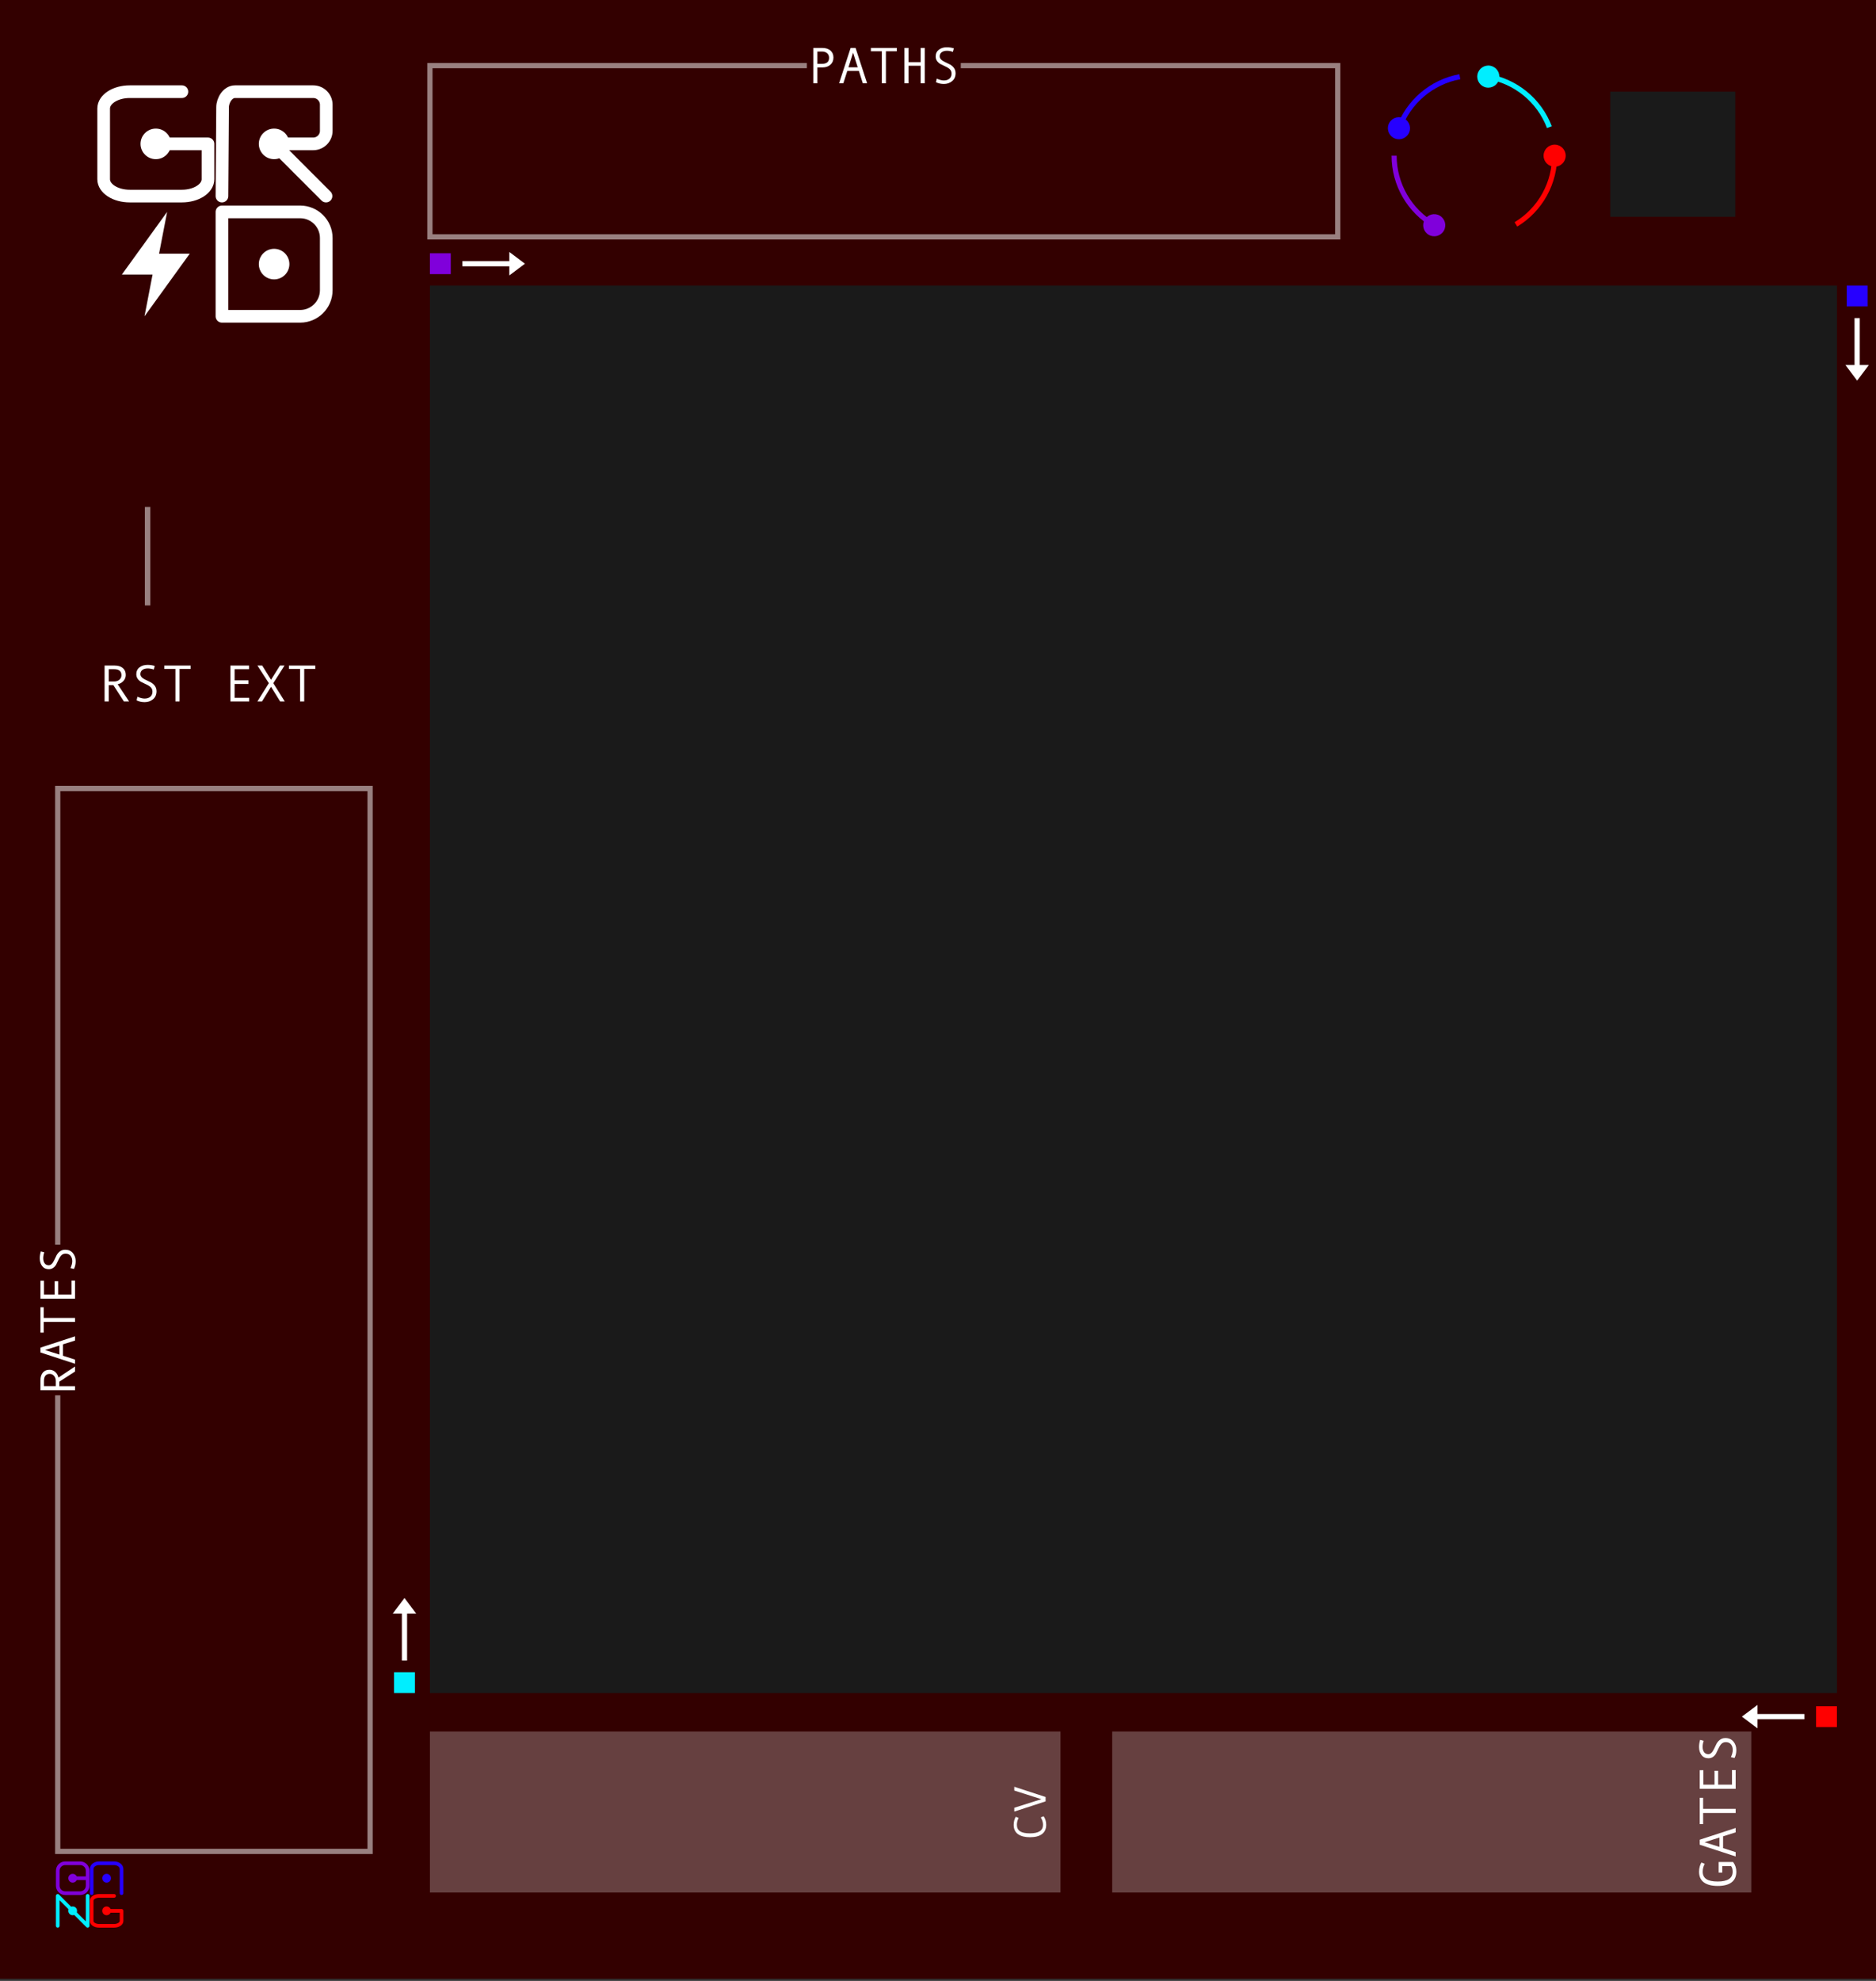 <?xml version="1.0" encoding="UTF-8" standalone="no"?>
<svg
   width="100%"
   height="100%"
   viewBox="0 0 360 380"
   version="1.1"
   xml:space="preserve"
   style="fill-rule:evenodd;clip-rule:evenodd;stroke-miterlimit:36.5;"
   id="svg56"
   sodipodi:docname="StochSeqGrid-dark.svg"
   inkscape:version="1.3 (0e150ed6c4, 2023-07-21)"
   xmlns:inkscape="http://www.inkscape.org/namespaces/inkscape"
   xmlns:sodipodi="http://sodipodi.sourceforge.net/DTD/sodipodi-0.dtd"
   xmlns="http://www.w3.org/2000/svg"
   xmlns:svg="http://www.w3.org/2000/svg"><rect x="0" y="0" width="360" height="380" fill="#333333" stroke="none"/><defs
     id="defs56" /><sodipodi:namedview
     id="namedview56"
     pagecolor="#ffffff"
     bordercolor="#999999"
     borderopacity="1"
     inkscape:showpageshadow="2"
     inkscape:pageopacity="0"
     inkscape:pagecheckerboard="0"
     inkscape:deskcolor="#d1d1d1"
     inkscape:zoom="8.956686"
     inkscape:cx="36.732336"
     inkscape:cy="243.00283"
     inkscape:window-width="1920"
     inkscape:window-height="1051"
     inkscape:window-x="-9"
     inkscape:window-y="-9"
     inkscape:window-maximized="1"
     inkscape:current-layer="Layer1" /><rect
     id="StochSeqGrid"
     x="0"
     y="0"
     width="360"
     height="379.6"
     style="fill:none;" /><clipPath
     id="_clip1"><rect
       x="0"
       y="0"
       width="360"
       height="379.6"
       id="rect1" /></clipPath><g
     clip-path="url(#_clip1)"
     id="g56"><g
       id="Layer1"><rect
         id="background"
         x="0"
         y="0"
         width="360"
         height="380.662"
         style="fill:#330000;fill-opacity:1" /><rect
         id="rect"
         x="82.5"
         y="54.78"
         width="270"
         height="270"
         style="fill:#1a1a1a;fill-opacity:1" /><path
         d="M28.324,97.257l0,18.887"
         style="fill:#ffffff;stroke:#ffffff;stroke-opacity:0.5;stroke-width:1.05px"
         id="path1" /><rect
         x="82.5"
         y="48.587"
         width="4"
         height="4"
         style="fill:#8000db;"
         id="rect2" /><path
         d="M75.619,320.78l0,4l4,-0l0,-4l-4,-0Z"
         style="fill:#0ef;"
         id="path2" /><path
         d="M358.381,58.78l-0,-4l-4,-0l-0,4l4,-0Z"
         style="fill:#2600ff;"
         id="path3" /><rect
         x="348.5"
         y="327.303"
         width="4"
         height="4"
         style="fill:#f00;"
         id="rect3" /><path
         d="M97.738,48.337l3,2.25l-3,2.25l0,-4.5Z"
         id="path4"
         style="fill:#ffffff" /><path
         d="M88.738,50.587l9.6,-0"
         style="fill:none;stroke:#ffffff;stroke-width:1px"
         id="path5" /><path
         d="M75.369,309.541l2.25,-3l2.25,3l-4.5,0Z"
         id="path6"
         style="fill:#ffffff" /><path
         d="M77.619,318.541l0,-9.6"
         style="fill:none;stroke:#ffffff;stroke-width:1px"
         id="path7" /><path
         d="M358.631,70.018l-2.25,3l-2.25,-3l4.5,-0Z"
         id="path8"
         style="fill:#ffffff" /><path
         d="M356.381,61.018l-0,9.6"
         style="fill:none;stroke:#ffffff;stroke-width:1px"
         id="path9" /><path
         d="M337.262,331.553l-3,-2.25l3,-2.25l-0,4.5Z"
         id="path10"
         style="fill:#ffffff" /><path
         d="M346.262,329.303l-9.6,0"
         style="fill:none;stroke:#ffffff;stroke-width:1px"
         id="path11" /><rect
         x="213.429"
         y="332.149"
         width="122.637"
         height="30.895"
         style="fill:#ffffff;fill-opacity:0.25"
         id="rect11" /><rect
         x="82.5"
         y="332.149"
         width="121.005"
         height="30.895"
         style="fill:#ffffff;fill-opacity:0.25"
         id="rect12" /><rect
         x="11.078"
         y="151.258"
         width="59.94"
         height="203.895"
         style="fill:none;stroke:#ffffff;stroke-opacity:0.5;stroke-width:1px;stroke-miterlimit:1.5"
         id="rect13" /><rect
         x="82.5"
         y="12.587"
         width="174.207"
         height="32.854"
         style="fill:none;stroke:#ffffff;stroke-opacity:0.5;stroke-width:1px;stroke-miterlimit:1.5"
         id="rect14" /><g
         id="grid"><g
           id="g14"><circle
             cx="52.6"
             cy="50.663"
             r="2.932"
             id="circle14"
             style="fill:#ffffff" /><path
             d="M62.607,45.653c0,-2.761 -2.242,-5.003 -5.003,-5.003l-15.012,-0l0,20.027l15.012,-0c2.761,-0 5.003,-2.242 5.003,-5.004l0,-10.02Z"
             style="fill:none;stroke:#ffffff;stroke-width:2.43px;stroke-linejoin:round;stroke-miterlimit:3"
             id="path14" /></g><g
           id="g16"><circle
             cx="52.6"
             cy="27.6"
             r="2.932"
             id="circle15"
             style="fill:#ffffff" /><path
             d="M52.553,27.6l10.007,10.014"
             style="fill:none;stroke:#ffffff;stroke-width:2.43px;stroke-linecap:round;stroke-miterlimit:1.5"
             id="path15" /><path
             d="M52.553,27.6l7.551,0c1.382,0 2.503,-1.121 2.503,-2.503l0,-5.007c0,-1.381 -1.121,-2.503 -2.503,-2.503l-15.008,-0c-1.382,-0 -2.384,1.623 -2.384,3.005l-0.12,17.022"
             style="fill:none;stroke:#ffffff;stroke-width:2.43px;stroke-linecap:round;stroke-linejoin:round;stroke-miterlimit:3"
             id="path16" /></g><g
           id="g17"><circle
             cx="29.9"
             cy="27.6"
             r="2.932"
             id="circle16"
             style="fill:#ffffff" /><path
             d="M34.904,17.587l-10.008,-0c-2.761,-0 -5.003,1.445 -5.003,3.225l-0,13.577c-0,1.78 2.242,3.225 5.003,3.225l10.008,-0c2.762,-0 5.004,-1.445 5.004,-3.225l-0,-6.789l-10.008,0"
             style="fill:none;stroke:#ffffff;stroke-width:2.43px;stroke-linecap:round;stroke-linejoin:round;stroke-miterlimit:3"
             id="path17" /></g><path
           d="M30.523,48.661l5.89,-0l-8.684,12.016l1.548,-8.011l-5.89,-0l8.684,-12.016l-1.548,8.011Z"
           id="path18"
           style="fill:#ffffff" /></g><g
         id="logo"><g
           id="g20"><circle
             cx="13.95"
             cy="360.3"
             r="0.841"
             style="fill:#8000db;"
             id="circle18" /><path
             d="M13.95,360.3l2.869,0"
             style="fill:none;stroke:#8000db;stroke-width:0.7px;stroke-miterlimit:1.5;"
             id="path19" /><path
             d="M16.819,358.864c0,-0.792 -0.643,-1.434 -1.434,-1.434l-2.869,-0c-0.792,-0 -1.434,0.642 -1.434,1.434l-0,2.872c-0,0.792 0.642,1.435 1.434,1.435l2.869,-0c0.791,-0 1.434,-0.643 1.434,-1.435l0,-2.872Z"
             style="fill:none;stroke:#8000db;stroke-width:0.7px;stroke-linejoin:round;stroke-miterlimit:3;"
             id="path20" /></g><g
           id="g21"><circle
             cx="20.458"
             cy="366.559"
             r="0.841"
             style="fill:#f00;"
             id="circle20" /><path
             d="M21.892,363.689l-2.869,-0c-0.791,-0 -1.434,0.414 -1.434,0.924l-0,3.892c-0,0.51 0.643,0.925 1.434,0.925l2.869,-0c0.792,-0 1.434,-0.415 1.434,-0.925l0,-1.946l-2.868,0"
             style="fill:none;stroke:#f00;stroke-width:0.7px;stroke-linecap:round;stroke-linejoin:round;stroke-miterlimit:3;"
             id="path21" /></g><g
           id="g22"><circle
             cx="20.458"
             cy="360.3"
             r="0.841"
             style="fill:#2600ff;"
             id="circle21" /><path
             d="M23.326,363.171l0,-4.64c0,-0.608 -0.642,-1.101 -1.434,-1.101l-2.869,-0c-0.791,-0 -1.434,0.493 -1.434,1.101l-0,4.64"
             style="fill:none;stroke:#2600ff;stroke-width:0.7px;stroke-linecap:round;stroke-linejoin:round;stroke-miterlimit:3;"
             id="path22" /></g><g
           id="g23"><circle
             cx="13.949"
             cy="366.559"
             r="0.841"
             style="fill:#0ef;"
             id="circle22" /><path
             d="M11.078,369.43l0,-5.741l5.741,5.741l0,-5.741"
             style="fill:none;stroke:#0ef;stroke-width:0.7px;stroke-linecap:round;stroke-linejoin:round;stroke-miterlimit:1.5;"
             id="path23" /></g></g><g
         id="g26"
         style="fill:#ffffff"><path
           d="M47.817,134.564l-3.599,0l0,-6.89l3.57,0l-0,0.699l-2.769,-0l-0,2.133l2.661,0l0,0.699l-2.661,-0l-0,2.661l2.798,-0l-0,0.698Z"
           style="fill-rule:nonzero;fill:#ffffff"
           id="path24" /><path
           d="M54.648,134.564l-0.889,0l-1.748,-2.822l-1.733,2.822l-0.889,0l2.202,-3.511l-2.192,-3.379l0.918,0l1.694,2.73l1.709,-2.73l0.879,0l-2.158,3.379l2.207,3.511Z"
           style="fill-rule:nonzero;fill:#ffffff"
           id="path25" /><path
           d="M60.502,128.324l-2.124,-0l0,6.24l-0.796,0l0,-6.24l-2.133,-0l-0,-0.65l5.053,0l0,0.65Z"
           style="fill-rule:nonzero;fill:#ffffff"
           id="path26" /></g><g
         id="g29"
         style="fill:#ffffff"><path
           d="M24.78,134.564l-1.001,0l-2.022,-3.13l-0.889,0l0,3.13l-0.8,0l-0,-6.89l1.948,0c0.654,0 1.171,0.159 1.55,0.477c0.379,0.317 0.569,0.759 0.569,1.325c-0,0.42 -0.138,0.794 -0.415,1.121c-0.277,0.327 -0.658,0.549 -1.143,0.666l2.203,3.301Zm-3.912,-3.828l1.011,-0c0.423,-0 0.767,-0.115 1.03,-0.344c0.264,-0.23 0.396,-0.519 0.396,-0.867c-0,-0.768 -0.469,-1.152 -1.406,-1.152l-1.031,-0l0,2.363Z"
           style="fill-rule:nonzero;fill:#ffffff"
           id="path27" /><path
           d="M29.516,128.436c-0.41,-0.14 -0.799,-0.21 -1.167,-0.21c-0.417,0 -0.756,0.095 -1.018,0.286c-0.262,0.19 -0.393,0.461 -0.393,0.813c-0,0.416 0.343,0.783 1.03,1.098c0.508,0.235 0.844,0.398 1.008,0.489c0.165,0.091 0.332,0.216 0.501,0.376c0.169,0.159 0.305,0.347 0.407,0.564c0.103,0.216 0.154,0.459 0.154,0.73c0,0.67 -0.225,1.19 -0.676,1.56c-0.451,0.369 -0.982,0.554 -1.594,0.554c-0.593,-0 -1.112,-0.117 -1.558,-0.352l0.166,-0.688c0.524,0.238 0.982,0.356 1.372,0.356c0.456,0 0.821,-0.118 1.096,-0.354c0.276,-0.236 0.413,-0.56 0.413,-0.974c0,-0.306 -0.089,-0.565 -0.269,-0.779c-0.179,-0.213 -0.509,-0.43 -0.991,-0.651c-0.495,-0.228 -0.814,-0.384 -0.959,-0.467c-0.145,-0.083 -0.289,-0.198 -0.432,-0.344c-0.144,-0.146 -0.254,-0.311 -0.332,-0.493c-0.078,-0.182 -0.118,-0.381 -0.118,-0.596c0,-0.57 0.206,-1.014 0.616,-1.333c0.41,-0.319 0.929,-0.478 1.557,-0.478c0.459,-0 0.915,0.07 1.368,0.21l-0.181,0.683Z"
           style="fill-rule:nonzero;fill:#ffffff"
           id="path28" /><path
           d="M36.581,128.324l-2.124,-0l0,6.24l-0.796,0l0,-6.24l-2.133,-0l-0,-0.65l5.053,0l0,0.65Z"
           style="fill-rule:nonzero;fill:#ffffff"
           id="path29" /></g><g
         id="g34"><path
           d="M332.578,357.184c0.414,0.563 0.62,1.186 0.62,1.87c0,0.895 -0.303,1.574 -0.91,2.036c-0.608,0.462 -1.495,0.693 -2.664,0.693c-1.13,0 -2.008,-0.223 -2.637,-0.671c-0.628,-0.448 -0.942,-1.134 -0.942,-2.058c-0,-0.332 0.042,-0.661 0.127,-0.986c0.084,-0.326 0.197,-0.588 0.337,-0.787l0.63,0.264c-0.261,0.459 -0.391,0.962 -0.391,1.509c0,0.631 0.231,1.103 0.693,1.413c0.463,0.311 1.19,0.467 2.183,0.467c1.914,-0 2.871,-0.627 2.871,-1.88c0,-0.472 -0.099,-0.829 -0.298,-1.069l-1.699,-0l0,1.24l-0.693,-0l-0,-2.041l2.773,-0Z"
           style="fill:#fff;fill-rule:nonzero;"
           id="path30" /><path
           d="M333.066,350.66l0,0.84l-2.412,0.762l0,2.261l2.412,0.771l0,0.83l-6.889,-2.251l-0,-0.962l6.889,-2.251Zm-3.11,1.831l-2.852,0.904l2.852,0.898l0,-1.802Z"
           style="fill:#fff;fill-rule:nonzero;"
           id="path31" /><path
           d="M326.826,344.869l0,2.124l6.24,0l0,0.796l-6.24,0l0,2.134l-0.649,0l-0,-5.054l0.649,0Z"
           style="fill:#fff;fill-rule:nonzero;"
           id="path32" /><path
           d="M333.066,339.552l0,3.599l-6.889,-0l-0,-3.57l0.698,0l-0,2.769l2.134,-0l-0,-2.661l0.698,-0l0,2.661l2.661,-0l0,-2.798l0.698,-0Z"
           style="fill:#fff;fill-rule:nonzero;"
           id="path33" /><path
           d="M326.938,333.932c-0.14,0.41 -0.209,0.799 -0.209,1.167c-0,0.417 0.095,0.756 0.285,1.018c0.191,0.262 0.462,0.393 0.813,0.393c0.417,-0 0.783,-0.343 1.099,-1.03c0.234,-0.508 0.397,-0.844 0.488,-1.009c0.091,-0.164 0.217,-0.331 0.376,-0.5c0.16,-0.169 0.348,-0.305 0.564,-0.408c0.216,-0.102 0.46,-0.154 0.73,-0.154c0.671,0 1.191,0.226 1.56,0.677c0.369,0.45 0.554,0.982 0.554,1.594c0,0.592 -0.117,1.112 -0.351,1.558l-0.689,-0.167c0.238,-0.524 0.357,-0.981 0.357,-1.372c-0,-0.455 -0.118,-0.821 -0.354,-1.096c-0.236,-0.275 -0.561,-0.412 -0.974,-0.412c-0.306,-0 -0.566,0.089 -0.779,0.268c-0.214,0.179 -0.431,0.51 -0.652,0.991c-0.228,0.495 -0.383,0.815 -0.466,0.96c-0.083,0.145 -0.198,0.289 -0.345,0.432c-0.146,0.143 -0.311,0.254 -0.493,0.332c-0.182,0.078 -0.381,0.117 -0.596,0.117c-0.569,0 -1.014,-0.205 -1.333,-0.615c-0.319,-0.41 -0.478,-0.929 -0.478,-1.558c-0,-0.459 0.07,-0.914 0.21,-1.367l0.683,0.181Z"
           style="fill:#fff;fill-rule:nonzero;"
           id="path34" /></g><g
         id="g40"><path
           d="M5.658,267.66l0,-28.899l10.835,0l0,28.899l-10.835,-0Z"
           style="fill:#330000;fill-rule:nonzero;fill-opacity:1"
           id="path35" /><path
           d="M14.396,262.139l-0,0.964l-3.015,1.947l0,0.856l3.015,-0l-0,0.771l-6.636,0l0,-1.876c0,-0.631 0.153,-1.128 0.459,-1.494c0.305,-0.365 0.731,-0.547 1.277,-0.547c0.404,-0 0.764,0.133 1.079,0.399c0.315,0.267 0.529,0.634 0.642,1.101l3.179,-2.121Zm-3.687,3.767l-0,-0.974c-0,-0.407 -0.111,-0.738 -0.332,-0.992c-0.221,-0.254 -0.499,-0.381 -0.834,-0.381c-0.74,0 -1.11,0.452 -1.11,1.354l-0,0.993l2.276,-0Z"
           style="fill-rule:nonzero;fill:#ffffff"
           id="path36" /><path
           d="M14.396,256.35l-0,0.808l-2.323,0.734l-0,2.178l2.323,0.743l-0,0.799l-6.636,-2.168l0,-0.926l6.636,-2.168Zm-2.996,1.763l-2.746,0.87l2.746,0.866l0,-1.736Z"
           style="fill-rule:nonzero;fill:#ffffff"
           id="path37" /><path
           d="M8.386,250.772l-0,2.046l6.01,-0l-0,0.766l-6.01,0l-0,2.055l-0.626,0l0,-4.867l0.626,0Z"
           style="fill-rule:nonzero;fill:#ffffff"
           id="path38" /><path
           d="M14.396,245.651l-0,3.466l-6.636,-0l0,-3.438l0.673,-0l-0,2.666l2.055,0l-0,-2.563l0.672,0l0,2.563l2.563,0l0,-2.694l0.673,-0Z"
           style="fill-rule:nonzero;fill:#ffffff"
           id="path39" /><path
           d="M8.494,240.238c-0.135,0.395 -0.202,0.769 -0.202,1.124c-0,0.401 0.091,0.728 0.275,0.98c0.183,0.253 0.444,0.379 0.783,0.379c0.401,-0 0.754,-0.331 1.058,-0.992c0.226,-0.49 0.382,-0.813 0.47,-0.972c0.088,-0.158 0.209,-0.319 0.362,-0.482c0.154,-0.163 0.335,-0.294 0.544,-0.392c0.208,-0.099 0.442,-0.148 0.703,-0.148c0.645,-0 1.146,0.217 1.502,0.651c0.356,0.434 0.534,0.946 0.534,1.535c-0,0.571 -0.113,1.071 -0.339,1.501l-0.663,-0.16c0.229,-0.505 0.344,-0.946 0.344,-1.322c-0,-0.439 -0.114,-0.791 -0.341,-1.056c-0.228,-0.265 -0.54,-0.397 -0.939,-0.397c-0.294,-0 -0.544,0.086 -0.75,0.259c-0.205,0.172 -0.414,0.49 -0.628,0.954c-0.219,0.477 -0.369,0.785 -0.449,0.924c-0.08,0.14 -0.19,0.279 -0.331,0.417c-0.141,0.138 -0.3,0.244 -0.475,0.319c-0.176,0.076 -0.367,0.113 -0.574,0.113c-0.549,0 -0.977,-0.197 -1.284,-0.592c-0.307,-0.395 -0.461,-0.895 -0.461,-1.501c0,-0.442 0.068,-0.88 0.203,-1.316l0.658,0.174Z"
           style="fill-rule:nonzero;fill:#ffffff"
           id="path40" /></g><g
         id="g45"><rect
           x="154.837"
           y="7.048"
           width="29.532"
           height="11.073"
           style="fill:#330000;fill-rule:nonzero;fill-opacity:1"
           id="rect40" /><path
           d="M156.068,9.196l1.72,0c0.651,0 1.171,0.164 1.562,0.49c0.391,0.327 0.586,0.777 0.586,1.351c0,0.577 -0.194,1.037 -0.583,1.382c-0.39,0.344 -0.9,0.516 -1.531,0.516l-0.966,0l-0,3.042l-0.788,0l-0,-6.781Zm0.788,3.052l0.855,0c0.926,0 1.389,-0.388 1.389,-1.163c0,-0.359 -0.125,-0.649 -0.377,-0.87c-0.251,-0.221 -0.576,-0.331 -0.973,-0.331l-0.894,-0l-0,2.364Z"
           style="fill-rule:nonzero;fill:#ffffff"
           id="path41" /><path
           d="M166.396,15.977l-0.827,0l-0.75,-2.374l-2.225,0l-0.759,2.374l-0.817,0l2.215,-6.781l0.947,0l2.216,6.781Zm-1.803,-3.061l-0.889,-2.807l-0.884,2.807l1.773,0Z"
           style="fill-rule:nonzero;fill:#ffffff"
           id="path42" /><path
           d="M172.095,9.835l-2.09,0l-0,6.142l-0.784,0l0,-6.142l-2.1,0l0,-0.639l4.974,0l0,0.639Z"
           style="fill-rule:nonzero;fill:#ffffff"
           id="path43" /><path
           d="M177.459,15.977l-0.789,0l0,-3.364l-2.321,0l0,3.364l-0.788,0l0,-6.781l0.788,0l0,2.725l2.321,0l0,-2.725l0.789,0l-0,6.781Z"
           style="fill-rule:nonzero;fill:#ffffff"
           id="path44" /><path
           d="M182.86,9.946c-0.403,-0.138 -0.786,-0.207 -1.148,-0.207c-0.41,0 -0.744,0.094 -1.002,0.281c-0.258,0.188 -0.387,0.455 -0.387,0.801c-0,0.41 0.338,0.77 1.014,1.081c0.5,0.231 0.83,0.391 0.992,0.481c0.162,0.089 0.326,0.213 0.493,0.37c0.166,0.157 0.3,0.342 0.401,0.555c0.101,0.213 0.152,0.452 0.152,0.718c-0,0.66 -0.222,1.172 -0.666,1.536c-0.444,0.363 -0.967,0.545 -1.569,0.545c-0.583,0 -1.094,-0.115 -1.533,-0.346l0.163,-0.678c0.516,0.234 0.966,0.351 1.351,0.351c0.448,0 0.808,-0.116 1.079,-0.348c0.27,-0.232 0.406,-0.552 0.406,-0.959c-0,-0.301 -0.088,-0.557 -0.265,-0.766c-0.176,-0.21 -0.501,-0.424 -0.975,-0.642c-0.487,-0.224 -0.802,-0.377 -0.945,-0.459c-0.142,-0.082 -0.284,-0.195 -0.425,-0.339c-0.141,-0.144 -0.25,-0.306 -0.327,-0.485c-0.077,-0.18 -0.115,-0.375 -0.115,-0.586c-0,-0.561 0.202,-0.999 0.605,-1.312c0.404,-0.314 0.915,-0.471 1.534,-0.471c0.451,-0 0.9,0.068 1.345,0.206l-0.178,0.673Z"
           style="fill-rule:nonzero;fill:#ffffff"
           id="path45" /></g><path
         d="M276.287,41.369c1.014,0.585 1.362,1.884 0.777,2.897c-0.586,1.014 -1.884,1.362 -2.898,0.777c-1.013,-0.586 -1.361,-1.884 -0.776,-2.898c0.585,-1.013 1.884,-1.361 2.897,-0.776Z"
         style="fill:#8000db;"
         id="path46" /><path
         d="M270.447,25.323c-0.4,1.1 -1.618,1.668 -2.718,1.268c-1.1,-0.401 -1.669,-1.619 -1.268,-2.719c0.4,-1.1 1.618,-1.668 2.718,-1.268c1.1,0.401 1.668,1.619 1.268,2.719Z"
         style="fill:#2600ff;"
         id="path47" /><path
         d="M285.235,16.785c-1.153,-0.203 -1.924,-1.304 -1.72,-2.457c0.203,-1.153 1.304,-1.924 2.457,-1.72c1.153,0.203 1.924,1.304 1.72,2.457c-0.203,1.152 -1.304,1.923 -2.457,1.72Z"
         style="fill:#0ef;"
         id="path48" /><path
         d="M296.211,29.866c0,-1.171 0.951,-2.121 2.121,-2.121c1.171,-0 2.121,0.95 2.121,2.121c0,1.171 -0.95,2.121 -2.121,2.121c-1.17,-0 -2.121,-0.95 -2.121,-2.121Z"
         style="fill:#f00;"
         id="path49" /><path
         d="M267.525,29.866c0,5.514 2.947,10.607 7.727,13.355c-4.78,-2.748 -7.727,-7.841 -7.727,-13.355Z"
         style="fill:none;stroke:#8000db;stroke-width:0.98px;"
         id="path50" /><path
         d="M280.138,14.717c-5.422,0.999 -9.897,4.82 -11.734,10.019c1.837,-5.199 6.312,-9.02 11.734,-10.019Z"
         style="fill:none;stroke:#2600ff;stroke-width:0.98px;"
         id="path51" /><path
         d="M297.328,24.396c-1.958,-5.154 -6.521,-8.869 -11.966,-9.74c5.445,0.871 10.008,4.586 11.966,9.74Z"
         style="fill:none;stroke:#0ef;stroke-width:0.98px;"
         id="path52" /><path
         d="M290.9,43.047c4.718,-2.854 7.551,-8.011 7.429,-13.523c0.122,5.512 -2.711,10.669 -7.429,13.523Z"
         style="fill:none;stroke:#f00;stroke-width:0.98px;"
         id="path53" /><rect
         x="309"
         y="17.587"
         width="24"
         height="24"
         style="fill:#1a1a1a;fill-opacity:1"
         id="rect53" /><g
         id="g55"><path
           d="M200.273,348.416c0.327,0.471 0.49,1.018 0.49,1.639c-0,0.778 -0.267,1.369 -0.801,1.774c-0.533,0.404 -1.305,0.607 -2.316,0.607c-0.976,-0 -1.741,-0.196 -2.293,-0.588c-0.552,-0.392 -0.828,-0.989 -0.828,-1.793c0,-0.289 0.037,-0.576 0.111,-0.86c0.074,-0.284 0.172,-0.512 0.294,-0.685l0.549,0.23c-0.227,0.4 -0.341,0.839 -0.341,1.315c0,0.554 0.201,0.966 0.603,1.235c0.401,0.27 1.037,0.405 1.905,0.405c1.669,-0 2.504,-0.547 2.504,-1.64c-0,-0.462 -0.142,-0.936 -0.426,-1.422l0.549,-0.217Z"
           style="fill:#fff;fill-rule:nonzero;"
           id="path54" /><path
           d="M194.64,342.757l6.008,1.959l-0,0.839l-6.008,1.963l0,-0.733l5.199,-1.647l-5.199,-1.657l0,-0.724Z"
           style="fill:#fff;fill-rule:nonzero;"
           id="path55" /></g></g></g></svg>
